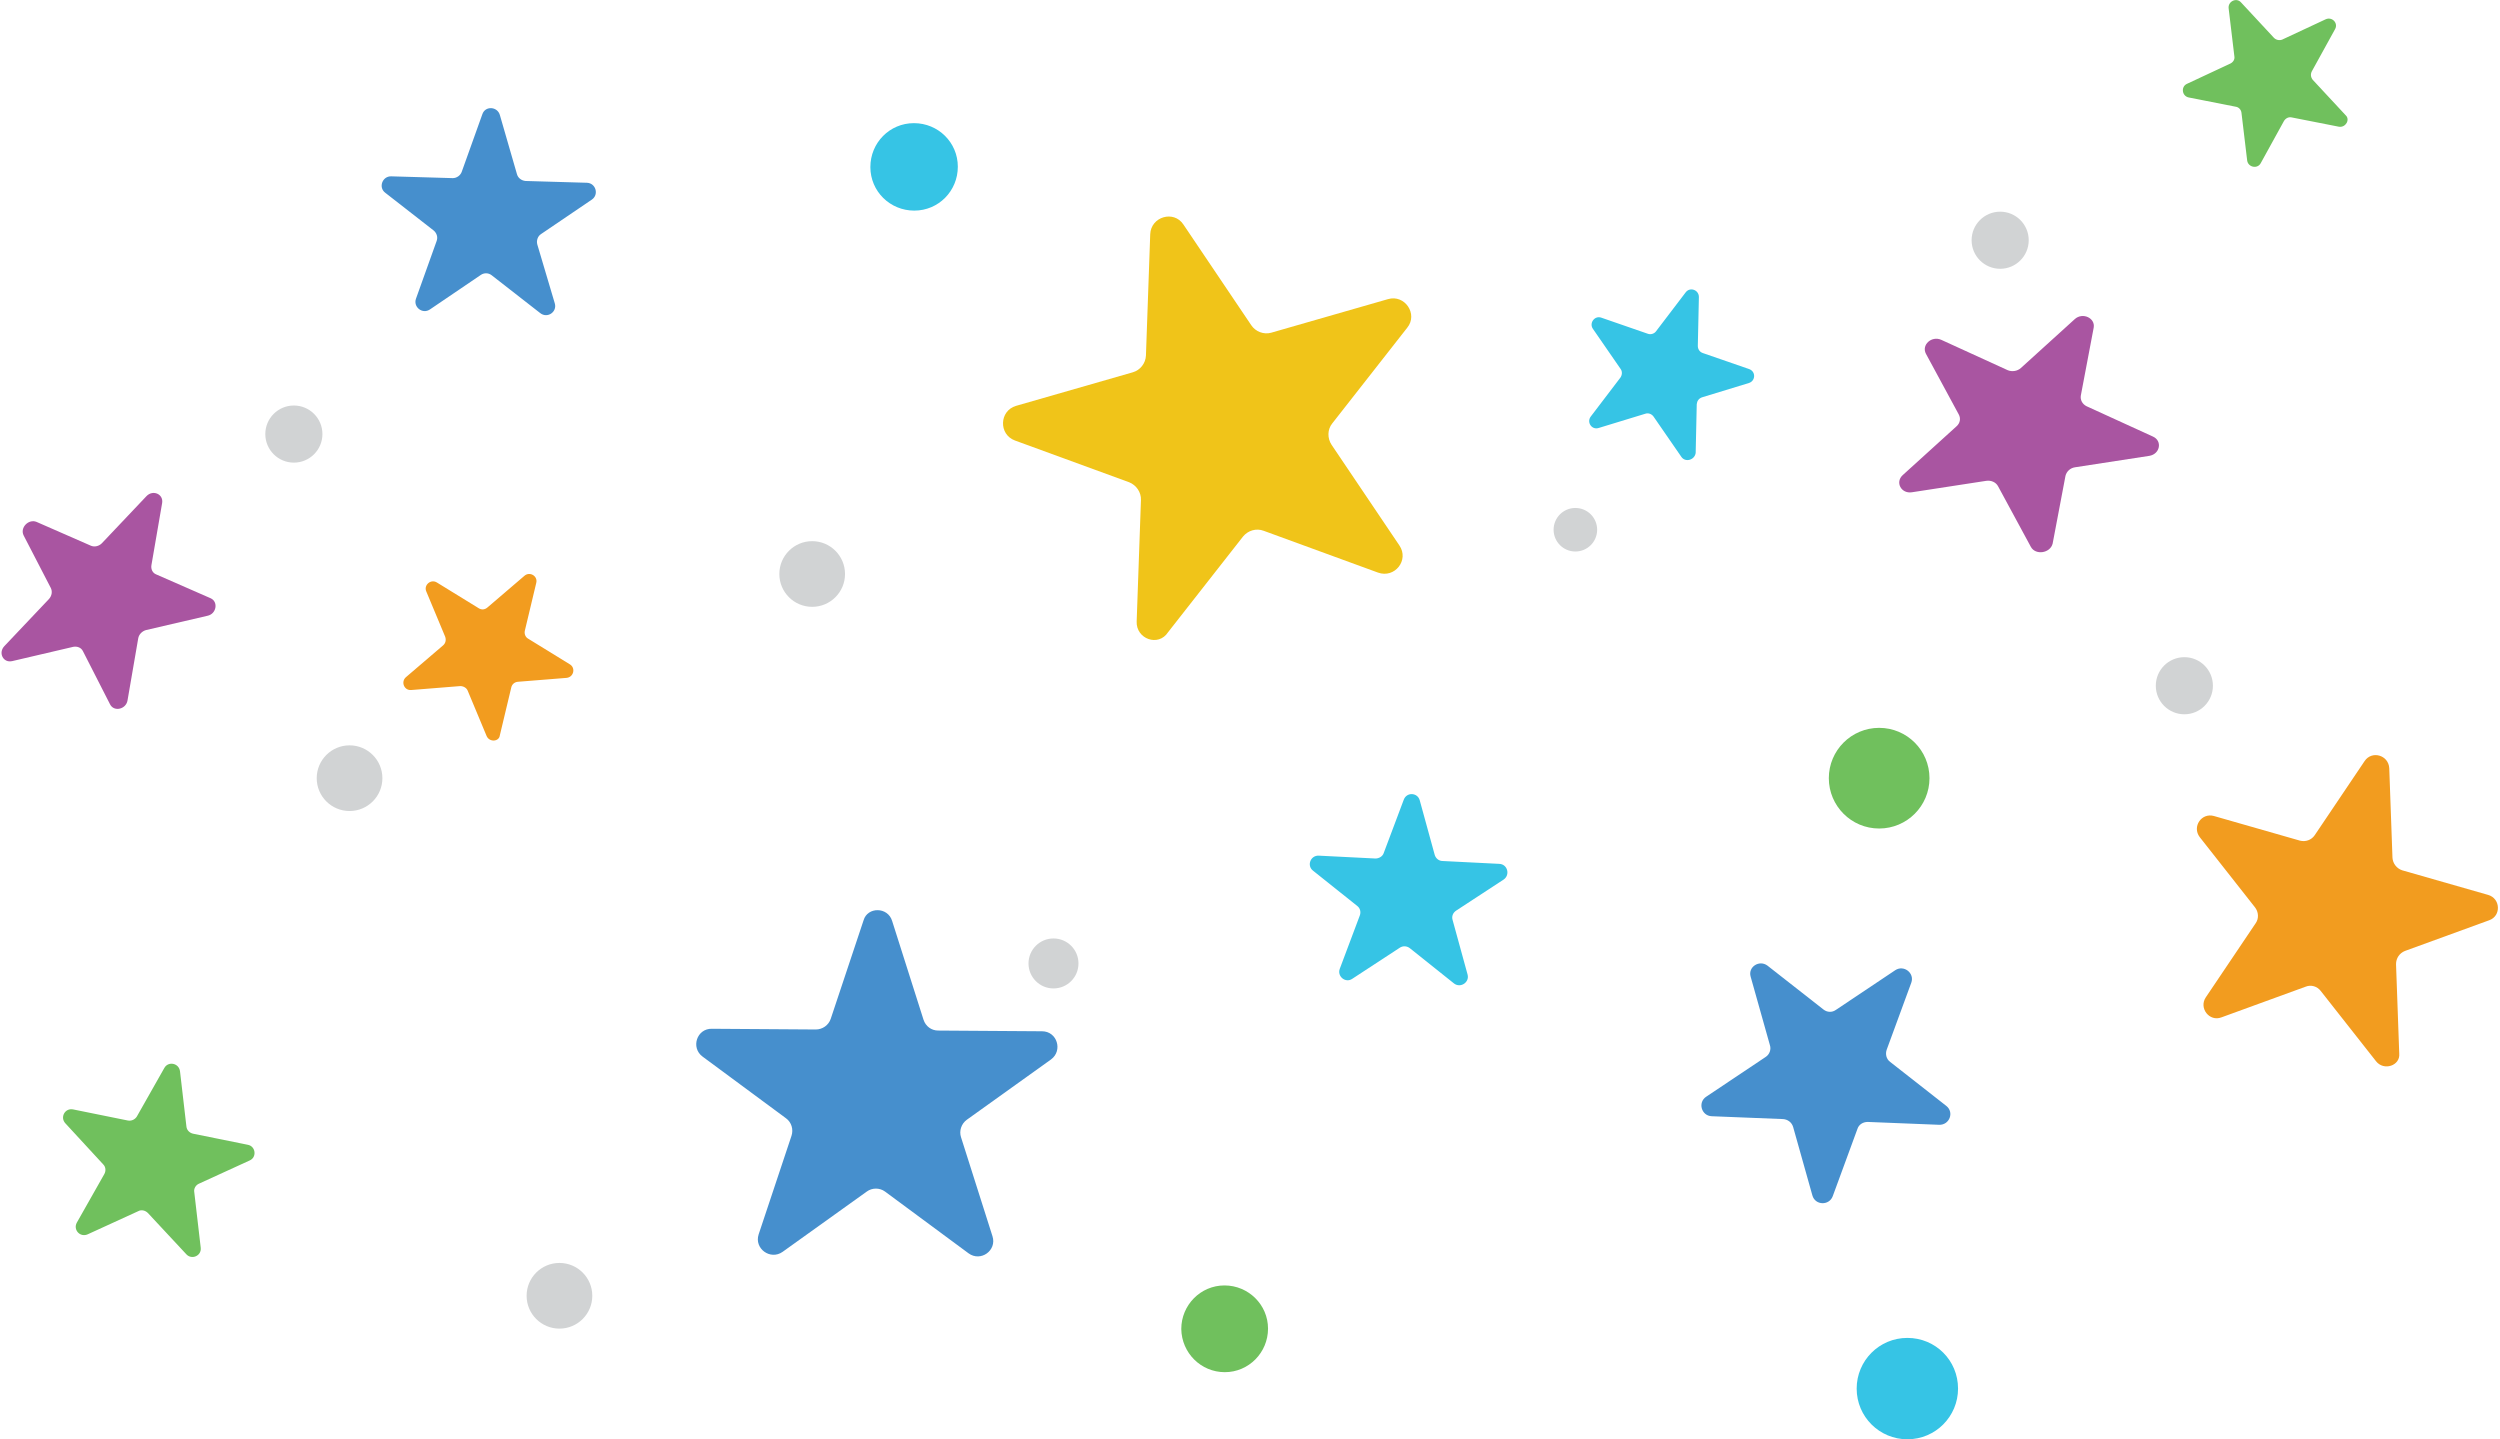 <svg xmlns="http://www.w3.org/2000/svg" width="700" height="403" viewBox="0 0 699.5 403.2"><style>.a{fill:#468FCD;}.b{fill:#36C4E5;}.c{fill:#70C05D;}.d{fill:#D1D3D4;}.e{fill:#A955A1;}.f{fill:#F29C1F;}</style><path d="M249.5 258l8.8 27.7c0.6 1.8 2.2 3 4.1 3l29.1 0.2c4.2 0 5.9 5.4 2.5 7.9l-23.6 16.9c-1.5 1.1-2.2 3.1-1.6 4.9l8.8 27.7c1.3 4-3.3 7.3-6.7 4.8l-23.4-17.3c-1.5-1.1-3.6-1.1-5.1 0l-23.6 16.9c-3.4 2.4-8-0.9-6.7-4.9l9.2-27.6c0.6-1.8 0-3.8-1.5-4.9l-23.4-17.3c-3.4-2.5-1.6-7.9 2.6-7.8l29.1 0.2c1.9 0 3.6-1.2 4.2-3l9.2-27.6C242.6 254 248.3 254 249.5 258z" class="a"/><path d="M548.1 389c0 7.8-6.3 14.2-14.2 14.2 -7.8 0-14.2-6.3-14.2-14.2 0-7.8 6.3-14.2 14.2-14.2C541.8 374.8 548.1 381.1 548.1 389z" class="b"/><circle cx="526" cy="218" r="14.1" class="c"/><path d="M397.3 224.2l4.2 15.3c0.3 1 1.2 1.7 2.2 1.7l15.9 0.8c2.3 0.1 3.1 3.1 1.2 4.4l-13.3 8.7c-0.9 0.6-1.3 1.6-1 2.6l4.2 15.3c0.6 2.2-2 3.9-3.8 2.5l-12.4-9.9c-0.8-0.6-1.9-0.7-2.8-0.1l-13.3 8.7c-1.9 1.3-4.3-0.7-3.5-2.8l5.6-14.9c0.4-1 0.1-2.1-0.7-2.7l-12.4-9.9c-1.8-1.4-0.7-4.3 1.6-4.2l15.9 0.8c1 0 2-0.6 2.3-1.5l5.6-14.9C393.6 221.8 396.7 222 397.3 224.2z" class="b"/><circle cx="294.7" cy="269.9" r="7" class="d"/><path d="M568.5 153.2l-9.2-17c-0.6-1.1-1.9-1.7-3.3-1.5l-20.8 3.2c-3 0.5-4.8-2.8-2.6-4.8l15.1-13.7c1-0.9 1.2-2.2 0.6-3.3l-9.2-17c-1.3-2.5 1.6-5.1 4.3-3.9l18.6 8.5c1.2 0.5 2.7 0.3 3.7-0.6l15.1-13.7c2.2-2 5.8-0.3 5.3 2.4l-3.6 19c-0.2 1.2 0.4 2.4 1.6 3l18.6 8.5c2.7 1.2 2 4.9-1 5.4l-20.8 3.2c-1.4 0.2-2.4 1.2-2.7 2.4l-3.6 19C573.9 155 569.8 155.6 568.5 153.2z" class="e"/><path d="M494.7 270.5l15.7 12.3c1 0.8 2.4 0.9 3.5 0.1l16.6-11.1c2.4-1.6 5.5 0.8 4.5 3.5l-6.9 18.8c-0.4 1.2-0.1 2.6 1 3.4l15.7 12.3c2.3 1.8 0.9 5.4-2 5.3l-20-0.8c-1.3 0-2.5 0.7-2.9 2l-6.9 18.8c-1 2.7-4.9 2.6-5.7-0.2l-5.4-19.2c-0.4-1.3-1.5-2.1-2.8-2.2l-20-0.8c-2.9-0.1-4-3.9-1.5-5.5l16.6-11.1c1.1-0.7 1.6-2.1 1.2-3.3l-5.4-19.2C489.2 270.9 492.4 268.8 494.7 270.5z" class="a"/><circle cx="227.1" cy="160.8" r="9.2" class="d"/><circle cx="156.3" cy="363" r="9.2" class="d"/><path d="M20.1 310.8l15.3 3.1c1 0.2 2-0.3 2.5-1.1l7.7-13.6c1.1-2 4.1-1.4 4.4 0.9l1.8 15.5c0.1 1 0.9 1.8 1.9 2l15.3 3.1c2.2 0.4 2.6 3.5 0.5 4.4l-14.2 6.5c-0.9 0.4-1.5 1.4-1.3 2.4l1.8 15.5c0.3 2.3-2.5 3.5-4 1.9L41 339.8c-0.7-0.7-1.8-1-2.7-0.5l-14.2 6.5c-2.1 0.9-4.1-1.3-3-3.3l7.7-13.6c0.5-0.9 0.4-2-0.3-2.7l-10.6-11.5C16.3 313 17.8 310.3 20.1 310.8z" class="c"/><circle cx="97.5" cy="218" r="9.2" class="d"/><path d="M318 174.1l1.2-34c0.1-2.2-1.3-4.2-3.3-5l-32-11.7c-4.6-1.7-4.4-8.3 0.3-9.7l32.7-9.4c2.1-0.6 3.6-2.5 3.7-4.7l1.2-34c0.2-4.9 6.6-6.8 9.3-2.7l19 28.2c1.2 1.8 3.5 2.7 5.6 2.1l32.7-9.4c4.7-1.4 8.5 4.2 5.4 8l-21 26.8c-1.4 1.7-1.4 4.2-0.2 6l19 28.2c2.8 4.1-1.3 9.3-6 7.6l-32-11.7c-2.1-0.8-4.4-0.1-5.8 1.6l-21 26.8C324.1 181.3 317.8 179 318 174.1z" fill="#F0C419"/><path d="M665.2 297.3l-15.5-19.7c-1-1.3-2.7-1.8-4.2-1.2l-23.6 8.6c-3.4 1.3-6.4-2.6-4.4-5.6l14-20.8c0.9-1.3 0.8-3.1-0.2-4.4l-15.5-19.7c-2.2-2.9 0.5-6.9 4-5.9l24.1 6.9c1.6 0.4 3.2-0.2 4.1-1.5l14-20.8c2-3 6.7-1.7 6.9 2l0.9 25.1c0.1 1.6 1.2 3 2.7 3.5l24.1 6.9c3.5 1 3.7 5.9 0.3 7.1l-23.6 8.6c-1.5 0.6-2.5 2-2.5 3.7l0.9 25.1C672 298.5 667.4 300.1 665.2 297.3z" class="f"/><path d="M243.4 46.8c0-6.8 5.4-12.3 12.2-12.3 6.8 0 12.3 5.4 12.3 12.2 0 6.8-5.4 12.3-12.2 12.3C248.9 59 243.4 53.6 243.4 46.8z" class="b"/><path d="M330.5 372.3c0-6.7 5.4-12.2 12.1-12.2 6.7 0 12.2 5.4 12.2 12.1 0 6.7-5.4 12.2-12.1 12.2C336 384.4 330.6 379 330.5 372.3z" class="c"/><path d="M470.6 128l-7.8-11.3c-0.5-0.7-1.4-1.1-2.3-0.8l-13.1 4c-1.9 0.6-3.4-1.6-2.2-3.2l8.3-10.9c0.5-0.7 0.6-1.7 0.1-2.4l-7.8-11.3c-1.1-1.6 0.5-3.8 2.4-3.1l13 4.5c0.8 0.3 1.8 0 2.3-0.7l8.3-10.9c1.2-1.6 3.7-0.7 3.7 1.3l-0.3 13.7c0 0.9 0.5 1.7 1.4 2l13 4.5c1.9 0.7 1.8 3.3-0.1 3.9l-13.1 4c-0.9 0.3-1.4 1-1.5 1.9l-0.3 13.7C474.3 128.9 471.7 129.6 470.6 128z" class="b"/><circle cx="440.9" cy="148.4" r="6.1" class="d"/><path d="M9.8 146.2l15.3 6.7c1 0.4 2.2 0.1 3-0.7L40.6 139c1.8-1.9 4.8-0.6 4.4 1.9l-3 17.4c-0.2 1.1 0.3 2.2 1.3 2.6l15.3 6.7c2.2 1 1.6 4.4-0.9 4.9l-17.2 4c-1.1 0.3-2 1.2-2.2 2.3l-3 17.4c-0.4 2.5-3.8 3.3-4.9 1.1l-7.6-14.9c-0.5-1-1.6-1.4-2.7-1.2l-17.1 4c-2.5 0.6-4-2.3-2.2-4.2l12.5-13.2c0.8-0.9 1-2.1 0.5-3.1L6.2 150C5.1 147.8 7.6 145.3 9.8 146.2z" class="e"/><path d="M150.9 87.7l-13.6-10.6c-0.9-0.7-2.1-0.7-3-0.1L120 86.7c-2.1 1.4-4.7-0.7-3.9-3l5.8-16.2c0.4-1.1 0-2.2-0.8-2.9L107.5 54c-2-1.5-0.8-4.7 1.7-4.6l17.2 0.5c1.1 0 2.1-0.7 2.5-1.7l5.8-16.2c0.8-2.4 4.2-2.2 4.9 0.2l4.8 16.6c0.3 1.1 1.3 1.8 2.4 1.9l17.2 0.5c2.5 0.1 3.4 3.3 1.4 4.7l-14.3 9.7c-0.9 0.6-1.3 1.8-1 2.9L155 85C155.7 87.4 152.9 89.3 150.9 87.7z" class="a"/><path d="M135.9 206.2l-5.3-12.7c-0.3-0.8-1.2-1.3-2.1-1.3l-13.7 1.1c-2 0.2-3-2.3-1.5-3.6l10.4-8.9c0.7-0.6 0.9-1.5 0.6-2.4l-5.3-12.7c-0.8-1.8 1.3-3.6 3-2.5l11.7 7.2c0.8 0.5 1.7 0.4 2.4-0.2l10.4-8.9c1.5-1.3 3.8 0.1 3.3 2l-3.2 13.4c-0.2 0.9 0.2 1.8 0.9 2.2l11.7 7.2c1.7 1 1.1 3.6-0.9 3.8l-13.7 1.1c-0.9 0.1-1.6 0.7-1.8 1.6l-3.2 13.4C139.4 207.8 136.7 208 135.9 206.2z" class="f"/><circle cx="81.9" cy="121.6" r="8" class="d"/><circle cx="559.9" cy="67.3" r="8" class="d"/><path d="M654.8 35.5l-13.2-2.6c-0.9-0.2-1.7 0.2-2.2 1l-6.5 11.8c-0.9 1.7-3.5 1.2-3.8-0.7l-1.6-13.4c-0.1-0.9-0.8-1.6-1.6-1.7l-13.2-2.6c-1.9-0.4-2.2-3-0.5-3.8l12.2-5.7c0.8-0.4 1.3-1.2 1.1-2.1l-1.6-13.4c-0.2-1.9 2.2-3.1 3.5-1.6l9.2 9.9c0.6 0.6 1.5 0.8 2.3 0.5l12.2-5.7c1.8-0.8 3.6 1.1 2.6 2.8l-6.5 11.8c-0.4 0.8-0.3 1.7 0.3 2.4l9.2 9.9C658 33.5 656.7 35.8 654.8 35.5z" class="c"/><circle cx="611.5" cy="192.1" r="8" class="d"/></svg>